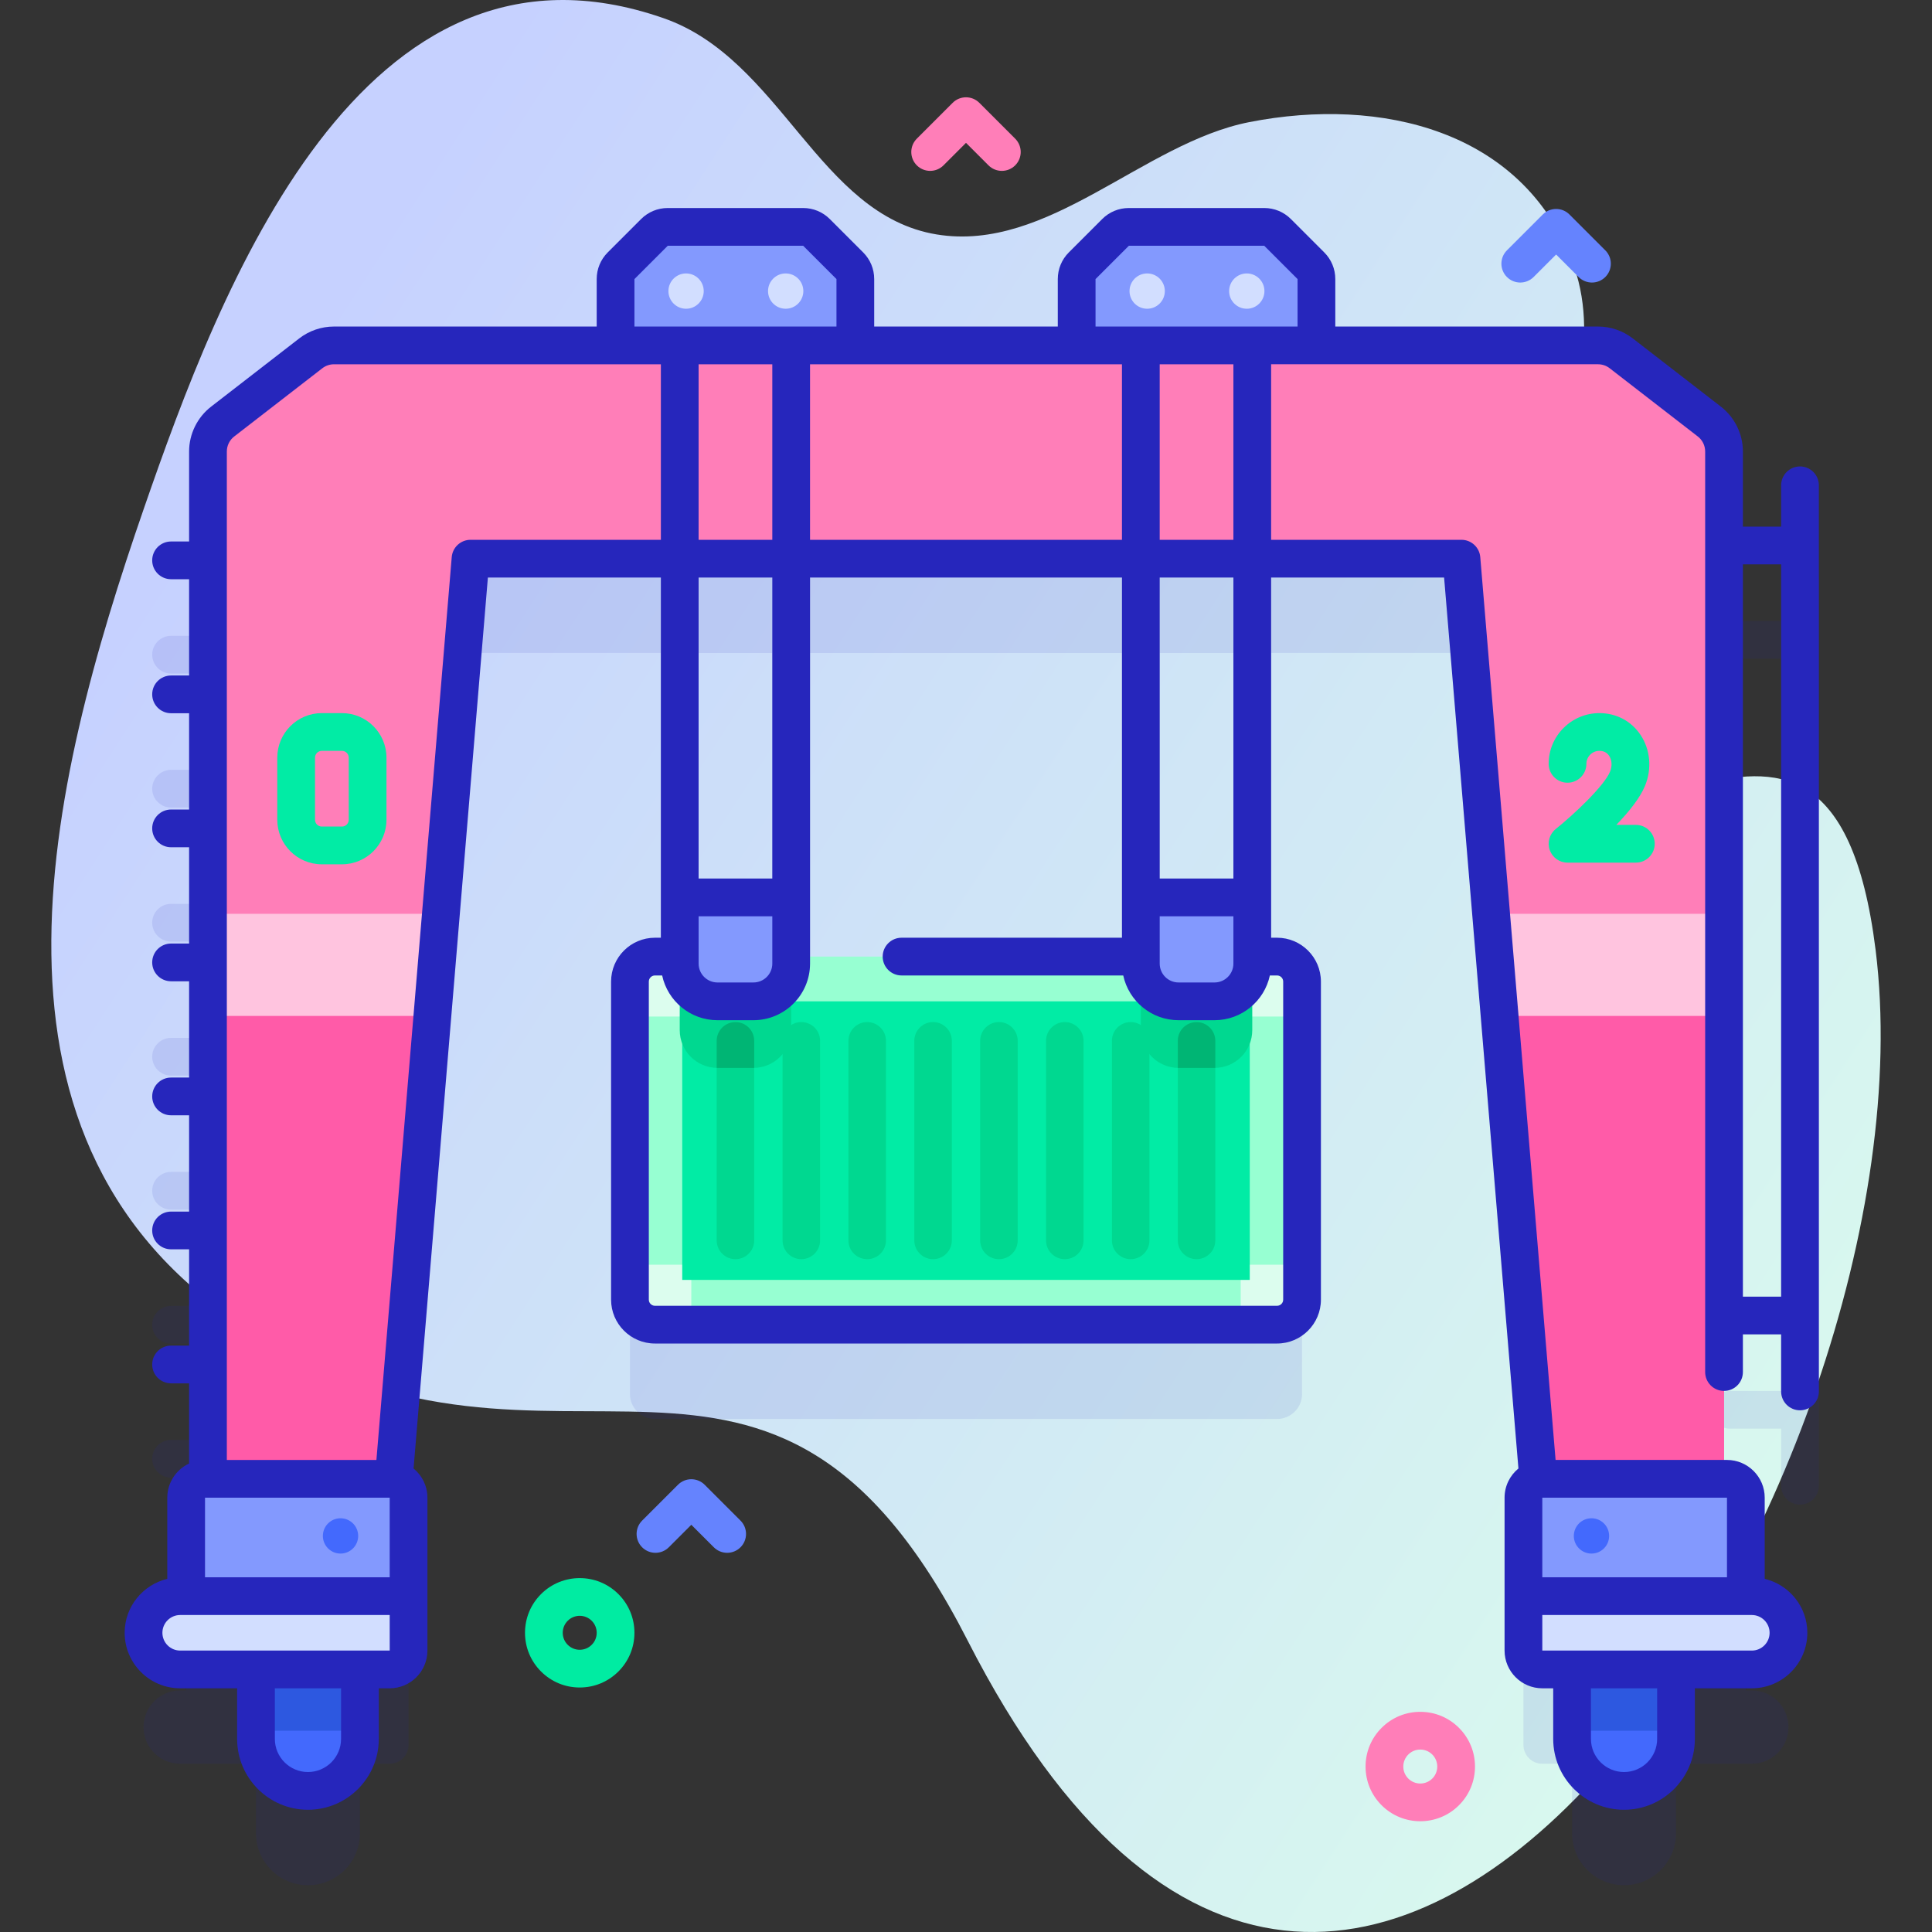 <svg id="Capa_1" enable-background="new 0 0 512 512" height="512" viewBox="0 0 512 512" width="512" xmlns="http://www.w3.org/2000/svg" xmlns:xlink="http://www.w3.org/1999/xlink"><rect x="0" y="0" width="512" height="512" fill="#333333" stroke="none"/><linearGradient id="SVGID_1_" gradientUnits="userSpaceOnUse" x1="537.242" x2="75.242" y1="396.227" y2="96.227"><stop offset=".011" stop-color="#dafced"/><stop offset=".761" stop-color="#cbdcfa"/><stop offset="1" stop-color="#c6d1ff"/></linearGradient><g><g><path d="m38.145 134.71c19.974-57.707 57.562-157.818 137.712-129.893 31.204 10.872 41.003 52.164 72.37 57.311 29.626 4.861 54.704-24.255 82.89-29.776 35.014-6.859 72.067 2.317 85.37 36.48 15.916 40.874-30.997 86.737-19.655 124.062 18.708 61.564 87.863-40.471 100.229 58.88 17.304 139.025-136.801 386.519-240.619 182.998-52.643-103.199-107.815-30.825-189.876-82.161-77.922-48.747-53.805-144.567-28.421-217.901z" fill="url(#SVGID_1_)"/></g><g><g><path d="m477.019 148.613c-2.761 0-5 2.238-5 5v10.946h-13.691c-.504 0-.982.097-1.441.236v-20.159c0-3.094-1.432-6.013-3.878-7.907l-23.379-18.099c-1.752-1.357-3.906-2.093-6.122-2.093h-335.017c-2.216 0-4.369.736-6.122 2.093l-23.378 18.099c-2.446 1.894-3.878 4.813-3.878 7.907v23.933c-.23-.032-.459-.07-.698-.07h-9.081c-2.761 0-5 2.238-5 5s2.239 5 5 5h9.081c.239 0 .468-.038.698-.07v25.657c-.23-.032-.459-.07-.698-.07h-9.081c-2.761 0-5 2.238-5 5s2.239 5 5 5h9.081c.239 0 .468-.038.698-.07v25.657c-.23-.032-.459-.07-.698-.07h-9.081c-2.761 0-5 2.238-5 5s2.239 5 5 5h9.081c.239 0 .468-.038.698-.07v25.657c-.23-.032-.459-.07-.698-.07h-9.081c-2.761 0-5 2.238-5 5s2.239 5 5 5h9.081c.239 0 .468-.038.698-.07v25.657c-.23-.032-.459-.07-.698-.07h-9.081c-2.761 0-5 2.238-5 5s2.239 5 5 5h9.081c.239 0 .468-.038.698-.07v25.657c-.23-.032-.459-.07-.698-.07h-9.081c-2.761 0-5 2.238-5 5s2.239 5 5 5h9.081c.239 0 .468-.038.698-.07v25.657c-.23-.032-.459-.07-.698-.07h-9.081c-2.761 0-5 2.238-5 5s2.239 5 5 5h9.081c.239 0 .468-.038.698-.07v25.373h-.78c-2.761 0-5 2.239-5 5v26.094h-1.584c-5.363 0-9.711 4.348-9.711 9.711s4.348 9.711 9.711 9.711h20.091v18.417c0 7.606 6.166 13.772 13.772 13.772 7.606 0 13.772-6.166 13.772-13.772v-18.417h7.89c2.761 0 5-2.239 5-5v-40.516c0-2.393-1.684-4.388-3.929-4.879l20.353-243.969h50.441v105.451h-1.574c-3.655 0-6.622 2.967-6.622 6.622v84.297c0 3.655 2.967 6.622 6.622 6.622h164.872c3.655 0 6.622-2.967 6.622-6.622v-84.297c0-3.655-2.967-6.622-6.622-6.622h-1.574v-105.453h50.441l20.353 243.969c-2.246.491-3.929 2.486-3.929 4.879v40.516c0 2.761 2.239 5 5 5h7.89v18.417c0 7.606 6.166 13.772 13.772 13.772s13.772-6.166 13.772-13.772v-18.417h20.091c5.363 0 9.711-4.348 9.711-9.711s-4.348-9.711-9.711-9.711h-1.584v-26.094c0-2.761-2.239-5-5-5h-.78v-38.518c.459.139.936.236 1.441.236h13.691v15.126c0 2.762 2.239 5 5 5s5-2.238 5-5v-240.133c-.002-2.761-2.241-5-5.002-5zm-272.351 114.208h-19.531v-89.767h19.531zm10 15.684v-105.451h82.663v105.451zm112.194-15.684h-19.531v-89.767h19.531zm145.157 105.799h-13.691c-.504 0-.982.097-1.441.236v-194.533c.459.139.936.236 1.441.236h13.691z" fill="#2626bc" opacity=".1"/><g><g><path d="m423.509 91.537h-335.018c-2.216 0-4.369.736-6.122 2.093l-23.378 18.099c-2.446 1.894-3.878 4.813-3.878 7.907v290.826h47.692l21.892-262.409h262.606l21.892 262.409h47.692v-290.825c0-3.094-1.432-6.013-3.878-7.907l-23.379-18.1c-1.752-1.357-3.905-2.093-6.121-2.093z" fill="#ff7eb8"/><path d="m55.113 263.915v146.548h47.692l12.226-146.548z" fill="#ff5ba8"/><path d="m396.969 263.915 12.226 146.548h47.692v-146.548z" fill="#ff5ba8"/><path d="m55.113 242.17v27.06h59.475l2.257-27.06z" fill="#ffc4df"/><path d="m395.155 242.17 2.257 27.06h59.475v-27.06z" fill="#ffc4df"/><g><g><g><path d="m345.058 260.127v84.297c0 3.655-2.967 6.622-6.622 6.622h-164.872c-3.655 0-6.622-2.967-6.622-6.622v-84.297c0-3.655 2.967-6.622 6.622-6.622h164.872c3.655 0 6.622 2.967 6.622 6.622z" fill="#97ffd2"/><path d="m173.564 253.505h9.642v15.893h-16.264v-9.271c0-3.655 2.967-6.622 6.622-6.622z" fill="#dcfdee"/><path d="m166.942 335.161h16.264v15.886h-9.642c-3.655 0-6.622-2.967-6.622-6.622z" fill="#dcfdee"/><path d="m345.058 260.127v9.271h-16.264v-15.893h9.642c3.655 0 6.622 2.967 6.622 6.622z" fill="#dcfdee"/><path d="m328.795 335.161h16.264v9.264c0 3.655-2.967 6.622-6.622 6.622h-9.642z" fill="#dcfdee"/><path d="m180.799 265.364h150.402v73.823h-150.402z" fill="#01eca5"/><g fill="#00d890"><path d="m212.359 333.692c-2.746 0-4.972-2.226-4.972-4.972v-52.888c0-2.746 2.226-4.972 4.972-4.972 2.746 0 4.972 2.226 4.972 4.972v52.888c0 2.747-2.226 4.972-4.972 4.972z"/><path d="m299.641 333.692c-2.746 0-4.972-2.226-4.972-4.972v-52.888c0-2.746 2.226-4.972 4.972-4.972 2.746 0 4.972 2.226 4.972 4.972v52.888c0 2.747-2.226 4.972-4.972 4.972z"/><path d="m199.668 283.002h-9.531c-5.523 0-10-4.477-10-10v-12.544c0-2.761 2.239-5 5-5h19.531c2.761 0 5 2.239 5 5v12.544c0 5.523-4.477 10-10 10z"/><path d="m321.862 283.002h-9.531c-5.523 0-10-4.477-10-10v-12.544c0-2.761 2.239-5 5-5h19.531c2.761 0 5 2.239 5 5v12.544c0 5.523-4.477 10-10 10z"/><path d="m317.097 333.692c-2.746 0-4.972-2.226-4.972-4.972v-52.888c0-2.746 2.226-4.972 4.972-4.972 2.746 0 4.972 2.226 4.972 4.972v52.888c0 2.747-2.226 4.972-4.972 4.972z"/></g></g><g fill="#00d890"><path d="m194.903 333.692c-2.746 0-4.972-2.226-4.972-4.972v-52.888c0-2.746 2.226-4.972 4.972-4.972 2.746 0 4.972 2.226 4.972 4.972v52.888c0 2.747-2.226 4.972-4.972 4.972z"/><path d="m229.816 333.692c-2.746 0-4.972-2.226-4.972-4.972v-52.888c0-2.746 2.226-4.972 4.972-4.972 2.746 0 4.972 2.226 4.972 4.972v52.888c-.001 2.747-2.227 4.972-4.972 4.972z"/><path d="m247.272 333.692c-2.746 0-4.972-2.226-4.972-4.972v-52.888c0-2.746 2.226-4.972 4.972-4.972 2.746 0 4.972 2.226 4.972 4.972v52.888c0 2.747-2.226 4.972-4.972 4.972z"/><path d="m264.728 333.692c-2.746 0-4.972-2.226-4.972-4.972v-52.888c0-2.746 2.226-4.972 4.972-4.972 2.746 0 4.972 2.226 4.972 4.972v52.888c0 2.747-2.226 4.972-4.972 4.972z"/><path d="m282.185 333.692c-2.746 0-4.972-2.226-4.972-4.972v-52.888c0-2.746 2.226-4.972 4.972-4.972 2.746 0 4.972 2.226 4.972 4.972v52.888c-.001 2.747-2.227 4.972-4.972 4.972z"/></g></g></g><g><g><path d="m81.611 474.606c-7.606 0-13.772-6.166-13.772-13.772v-24.067c0-7.606 6.166-13.772 13.772-13.772 7.606 0 13.772 6.166 13.772 13.772v24.067c0 7.607-6.166 13.772-13.772 13.772z" fill="#4369fd"/><path d="m95.383 458.653v-21.885c0-7.606-6.166-13.772-13.772-13.772-7.606 0-13.772 6.166-13.772 13.772v21.885z" fill="#2d58e0"/><path d="m108.273 426.323h-58.94v-29.421c0-2.761 2.239-5 5-5h48.94c2.761 0 5 2.239 5 5z" fill="#8399fe"/><path d="m103.273 442.418h-55.524c-5.363 0-9.711-4.348-9.711-9.711 0-5.363 4.348-9.711 9.711-9.711h60.524v14.421c0 2.762-2.239 5.001-5 5.001z" fill="#d2deff"/></g><g><path d="m430.389 474.606c7.606 0 13.772-6.166 13.772-13.772v-24.067c0-7.606-6.166-13.772-13.772-13.772-7.606 0-13.772 6.166-13.772 13.772v24.067c0 7.607 6.166 13.772 13.772 13.772z" fill="#4369fd"/><path d="m444.16 458.653v-21.885c0-7.606-6.166-13.772-13.772-13.772s-13.772 6.166-13.772 13.772v21.885z" fill="#2d58e0"/><path d="m403.727 426.323h58.94v-29.421c0-2.761-2.239-5-5-5h-48.94c-2.761 0-5 2.239-5 5z" fill="#8399fe"/><path d="m408.727 442.418h55.524c5.363 0 9.711-4.348 9.711-9.711 0-5.363-4.348-9.711-9.711-9.711h-60.524v14.421c0 2.762 2.239 5.001 5 5.001z" fill="#d2deff"/></g></g><g><g><path d="m90.615 229.047h-5.332c-6.508 0-11.802-5.295-11.802-11.803v-16.457c0-6.508 5.294-11.803 11.802-11.803h5.332c6.508 0 11.803 5.295 11.803 11.803v16.457c0 6.508-5.295 11.803-11.803 11.803zm-5.331-30.063c-.994 0-1.802.809-1.802 1.803v16.457c0 .994.809 1.803 1.802 1.803h5.332c.994 0 1.803-.809 1.803-1.803v-16.457c0-.994-.809-1.803-1.803-1.803z" fill="#01eca5"/></g><g><path d="m433.518 228.606h-18.108c-2.122 0-4.012-1.34-4.716-3.341-.705-2.001-.068-4.229 1.586-5.559 5.042-4.05 12.846-11.452 14.406-15.229.6-1.451.505-3.051-.247-4.176-.585-.875-1.456-1.318-2.587-1.318-1.898 0-3.442 1.544-3.442 3.442 0 2.762-2.239 5-5 5s-5-2.238-5-5c0-7.412 6.03-13.442 13.442-13.442 4.479 0 8.452 2.1 10.899 5.76 2.623 3.922 3.063 8.989 1.177 13.555-1.354 3.274-4.398 6.997-7.594 10.308h5.184c2.761 0 5 2.238 5 5s-2.238 5-5 5z" fill="#01eca5"/></g></g><g><g><path d="m199.668 265.364h-9.531c-5.523 0-10-4.477-10-10v-12.544c0-2.761 2.239-5 5-5h19.531c2.761 0 5 2.239 5 5v12.544c0 5.523-4.477 10-10 10z" fill="#8399fe"/><path d="m226.673 73.958v17.579h-63.54v-17.579c0-1.326.527-2.598 1.464-3.536l8.831-8.831c.938-.938 2.209-1.464 3.536-1.464h35.878c1.326 0 2.598.527 3.536 1.464l8.831 8.831c.937.938 1.464 2.21 1.464 3.536z" fill="#8399fe"/><g fill="#d2deff"><circle cx="208.214" cy="77.142" r="4.678"/><circle cx="181.817" cy="77.142" r="4.678"/></g></g><g><path d="m321.862 265.364h-9.531c-5.523 0-10-4.477-10-10v-12.544c0-2.761 2.239-5 5-5h19.531c2.761 0 5 2.239 5 5v12.544c0 5.523-4.477 10-10 10z" fill="#8399fe"/><path d="m348.867 73.958v17.579h-63.54v-17.579c0-1.326.527-2.598 1.464-3.536l8.831-8.831c.938-.938 2.209-1.464 3.536-1.464h35.878c1.326 0 2.598.527 3.536 1.464l8.831 8.831c.937.938 1.464 2.21 1.464 3.536z" fill="#8399fe"/><g fill="#d2deff"><circle cx="330.409" cy="77.142" r="4.678"/><circle cx="304.011" cy="77.142" r="4.678"/></g></g></g><path d="m199.87 275.83v7.17h-9.94v-7.17c0-2.74 2.23-4.97 4.97-4.97 1.38 0 2.62.56 3.52 1.46s1.45 2.14 1.45 3.51z" fill="#00b574"/><path d="m322.07 275.83v7.17h-9.94v-7.17c0-2.74 2.22-4.97 4.97-4.97 1.37 0 2.61.56 3.51 1.46s1.46 2.14 1.46 3.51z" fill="#00b574"/><path d="m477.019 123.613c-2.761 0-5 2.238-5 5v10.946h-10.132v-19.923c0-4.607-2.175-9.041-5.817-11.86l-23.379-18.101c-2.615-2.024-5.876-3.139-9.182-3.139h-69.642v-12.578c0-2.671-1.04-5.182-2.929-7.07l-8.832-8.832c-1.89-1.889-4.4-2.929-7.07-2.929h-35.878c-2.671 0-5.182 1.04-7.071 2.93l-8.831 8.831c-1.889 1.889-2.929 4.399-2.929 7.07v12.579h-48.654v-12.579c0-2.671-1.04-5.182-2.929-7.07l-8.832-8.832c-1.89-1.889-4.4-2.929-7.07-2.929h-35.878c-2.67 0-5.181 1.04-7.071 2.93l-8.831 8.831c-1.889 1.889-2.929 4.399-2.929 7.07v12.579h-69.642c-3.306 0-6.567 1.114-9.183 3.14l-23.378 18.099c-3.643 2.82-5.817 7.254-5.817 11.861v23.862h-4.778c-2.761 0-5 2.238-5 5s2.239 5 5 5h4.778v25.517h-4.778c-2.761 0-5 2.238-5 5s2.239 5 5 5h4.778v25.517h-4.778c-2.761 0-5 2.238-5 5s2.239 5 5 5h4.778v25.517h-4.778c-2.761 0-5 2.238-5 5s2.239 5 5 5h4.778v25.517h-4.778c-2.761 0-5 2.238-5 5s2.239 5 5 5h4.778v25.517h-4.778c-2.761 0-5 2.238-5 5s2.239 5 5 5h4.778v25.517h-4.778c-2.761 0-5 2.238-5 5s2.239 5 5 5h4.778v21.25c-3.408 1.595-5.78 5.048-5.78 9.053v21.511c-6.467 1.546-11.295 7.361-11.295 14.294 0 8.111 6.599 14.711 14.711 14.711h15.091v13.417c0 10.351 8.421 18.771 18.771 18.771 10.351 0 18.772-8.421 18.772-18.771v-13.417h2.89c5.514 0 10-4.486 10-10v-40.517c0-3.115-1.433-5.901-3.673-7.736l19.697-236.111h45.841v95.454h-1.571c-6.408 0-11.622 5.214-11.622 11.622v84.294c0 6.408 5.214 11.621 11.622 11.621h164.868c6.408 0 11.622-5.213 11.622-11.621v-84.296c0-6.408-5.214-11.622-11.622-11.622h-1.572v-95.454h45.841l19.697 236.111c-2.24 1.835-3.674 4.621-3.674 7.737v40.517c0 5.514 4.486 10 10 10h2.89v13.417c0 10.351 8.421 18.771 18.772 18.771s18.771-8.421 18.771-18.771v-13.417h15.091c8.112 0 14.711-6.6 14.711-14.711 0-6.934-4.828-12.748-11.295-14.294v-21.511c0-5.514-4.486-10-10-10h-45.419l-19.961-239.264c-.216-2.591-2.383-4.584-4.983-4.584h-50.441v-46.518h86.646c1.102 0 2.189.372 3.061 1.046l23.379 18.101c1.214.939 1.938 2.417 1.938 3.953v243.972c0 2.762 2.239 5 5 5s5-2.238 5-5v-9.988h10.132v15.126c0 2.762 2.239 5 5 5s5-2.238 5-5v-240.134c0-2.761-2.239-5-5-5zm-37.859 337.222c0 4.837-3.935 8.771-8.771 8.771-4.837 0-8.772-3.935-8.772-8.771v-13.417h17.543zm25.091-23.417h-55.524v-9.422h55.524c2.598 0 4.711 2.113 4.711 4.711s-2.113 4.711-4.711 4.711zm-6.584-19.422h-48.939v-21.095h48.939zm-252.999-321.459v46.517h-19.531v-46.517zm10 0h82.663v46.517h-82.663zm-46.535-22.579 8.831-8.831h35.878l8.831 8.831v12.579h-53.54zm-64.86 322.943v21.095h-48.94v-21.095zm-12.89 63.934c0 4.837-3.935 8.771-8.772 8.771-4.836 0-8.771-3.935-8.771-8.771v-13.417h17.543zm-42.634-23.417c-2.598 0-4.711-2.113-4.711-4.711s2.113-4.711 4.711-4.711h55.526l.004 9.422zm76.948-294.364c-2.6 0-4.767 1.993-4.983 4.584l-19.961 239.263h-39.64v-267.264c0-1.536.725-3.014 1.939-3.954l23.378-18.099c.872-.675 1.959-1.047 3.061-1.047h86.646v46.517zm79.971 10v79.768h-19.531v-79.768zm-19.53 89.767h19.531v12.543c0 2.757-2.243 5-5 5h-9.531c-2.757 0-5-2.243-5-5zm154.918 17.309v84.294c0 .894-.728 1.621-1.622 1.621h-164.868c-.895 0-1.622-.728-1.622-1.621v-84.294c0-.895.728-1.622 1.622-1.622h1.909c1.449 6.766 7.47 11.856 14.663 11.856h9.531c8.271 0 15-6.729 15-15v-102.31h82.663v95.454h-58.412c-2.761 0-5 2.238-5 5s2.239 5 5 5h58.748c1.449 6.766 7.47 11.856 14.663 11.856h9.531c7.192 0 13.213-5.09 14.663-11.856h1.909c.895 0 1.622.727 1.622 1.622zm-32.724-17.309h19.531v12.543c0 2.757-2.243 5-5 5h-9.531c-2.757 0-5-2.243-5-5zm19.53-10h-19.531v-79.768h19.531zm0-89.767h-19.531v-46.517h19.531zm-36.535-56.517v-12.579l8.831-8.831h35.878l8.831 8.831v12.579zm171.56 257.083v-194.06h10.132v194.06z" fill="#2626bc"/></g><g><g><circle cx="90.243" cy="407.035" fill="#4369fd" r="4.678"/></g><g><circle cx="421.757" cy="407.035" fill="#4369fd" r="4.678"/></g></g></g></g><path d="m153.633 447.207c-3.874 0-7.515-1.509-10.254-4.248-2.738-2.737-4.246-6.379-4.246-10.252s1.508-7.515 4.247-10.253c5.653-5.653 14.853-5.654 20.506 0 2.739 2.738 4.247 6.38 4.247 10.253s-1.509 7.515-4.248 10.253c-2.737 2.738-6.379 4.247-10.252 4.247zm0-18.998c-1.152 0-2.305.438-3.182 1.315-.85.851-1.318 1.98-1.318 3.183s.468 2.331 1.317 3.181c.851.852 1.98 1.319 3.183 1.319 1.202 0 2.332-.468 3.181-1.318.851-.851 1.319-1.979 1.319-3.182s-.468-2.332-1.318-3.183c-.877-.877-2.029-1.315-3.182-1.315z" fill="#00eca2"/><path d="m192.706 411.51c-1.28 0-2.559-.488-3.536-1.465l-5.964-5.964-5.964 5.964c-1.953 1.953-5.118 1.953-7.071 0-1.953-1.952-1.953-5.118 0-7.07l9.5-9.5c1.953-1.953 5.118-1.953 7.071 0l9.5 9.5c1.953 1.952 1.953 5.118 0 7.07-.977.976-2.257 1.465-3.536 1.465z" fill="#6583fe"/><path d="m265.5 45.285c-1.28 0-2.559-.488-3.536-1.465l-5.964-5.964-5.964 5.964c-1.953 1.953-5.118 1.953-7.071 0-1.953-1.952-1.953-5.118 0-7.07l9.5-9.5c1.953-1.953 5.118-1.953 7.071 0l9.5 9.5c1.953 1.952 1.953 5.118 0 7.07-.977.977-2.256 1.465-3.536 1.465z" fill="#ff7eb8"/><path d="m421.887 74.877c-1.28 0-2.559-.488-3.536-1.465l-5.964-5.964-5.964 5.964c-1.953 1.953-5.118 1.953-7.071 0-1.953-1.952-1.953-5.118 0-7.07l9.5-9.5c1.953-1.953 5.118-1.953 7.071 0l9.5 9.5c1.953 1.952 1.953 5.118 0 7.07-.977.977-2.256 1.465-3.536 1.465z" fill="#6583fe"/><path d="m376.389 482.646c-3.713.001-7.426-1.413-10.253-4.24-2.739-2.738-4.247-6.379-4.247-10.252 0-3.874 1.508-7.515 4.248-10.254 2.738-2.738 6.379-4.247 10.252-4.247s7.514 1.508 10.252 4.247c2.739 2.739 4.248 6.38 4.248 10.254 0 3.873-1.508 7.514-4.248 10.253-2.826 2.825-6.539 4.239-10.252 4.239zm0-18.994c-1.202 0-2.332.468-3.181 1.318-.851.851-1.319 1.98-1.319 3.183 0 1.201.468 2.331 1.318 3.181 1.755 1.756 4.61 1.755 6.364.001.851-.851 1.318-1.98 1.318-3.182s-.468-2.332-1.318-3.182c0-.001 0-.001-.001-.001-.85-.85-1.98-1.318-3.181-1.318z" fill="#ff7eb8"/></g></g></svg>